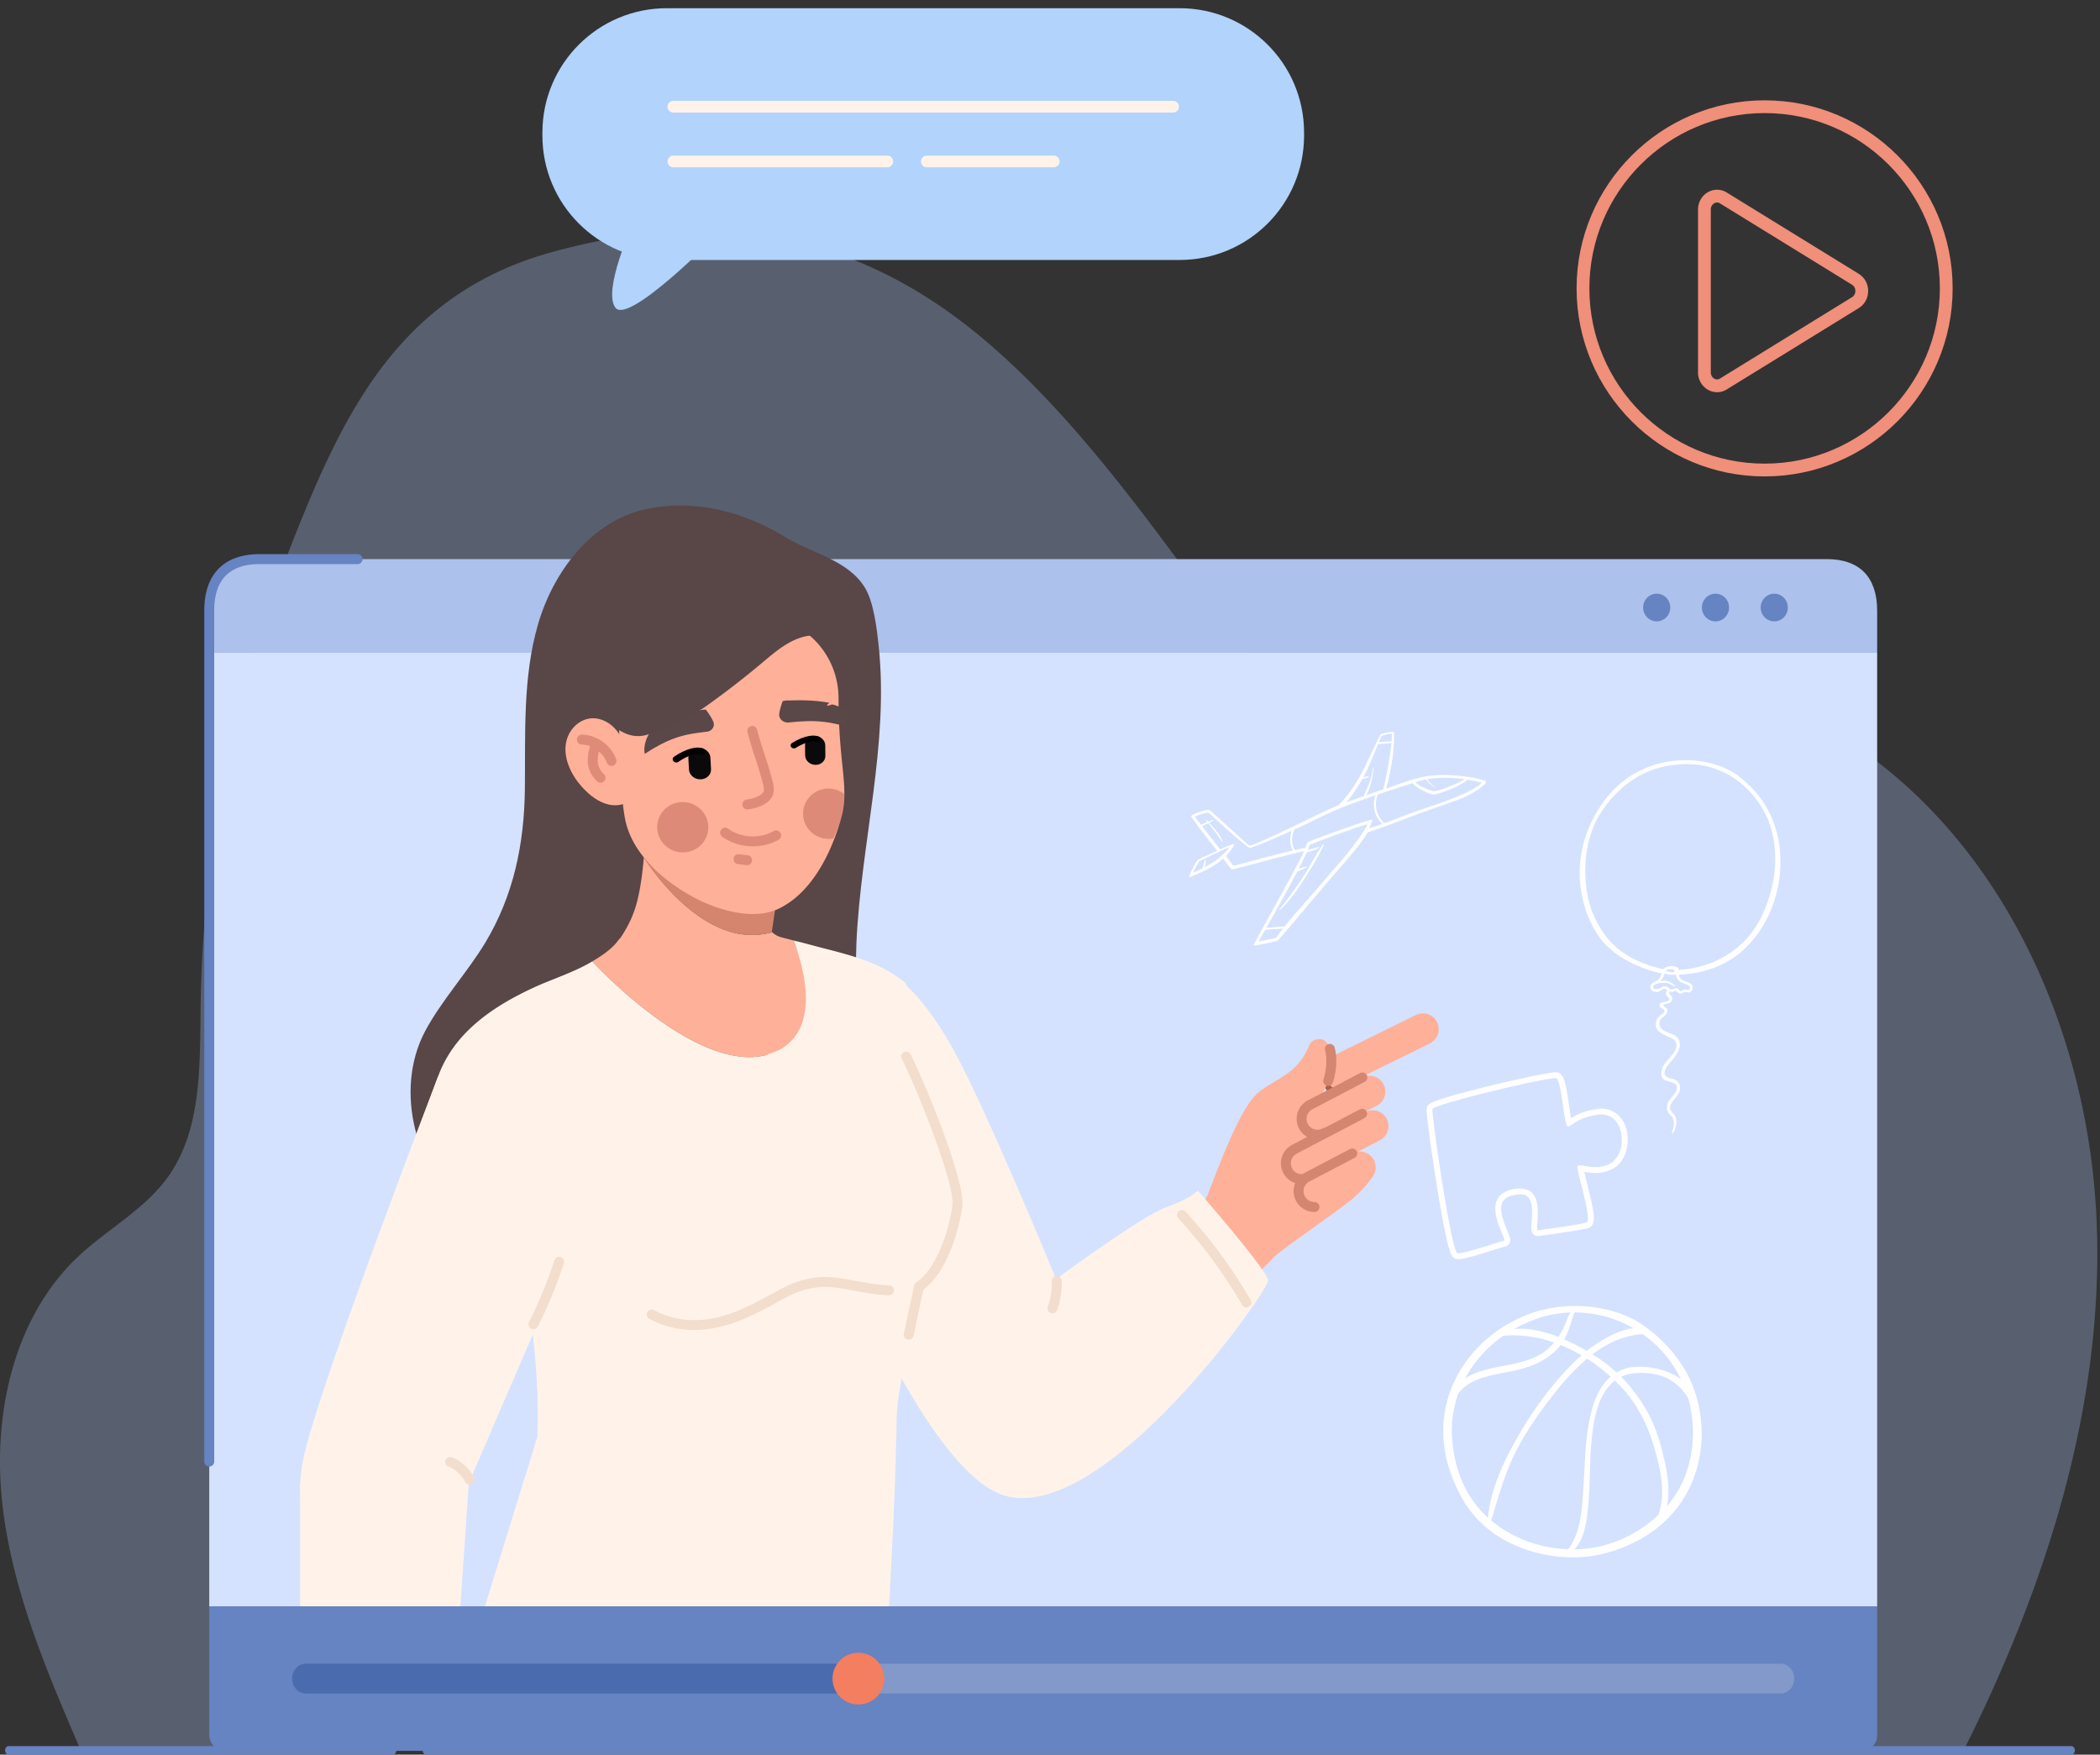 <svg width="237" height="198" fill="none" xmlns="http://www.w3.org/2000/svg"><rect width="100%" height="100%" fill="#333333" stroke="none"/><path d="m86.72 197.628-77.613-.142c-3.93-9.109-7.895-18.407-8.893-28.298-.998-9.891 1.428-20.649 8.62-27.408 3.288-3.091 7.457-5.271 10.1-8.944 3.804-5.289 3.616-12.384 3.7-18.929a149.419 149.419 0 0 1 10.582-53.291c5.597-14.054 11.922-27.38 28.92-32.122 16.746-4.671 31.23-2.717 44.191 6.204 15.167 10.44 27.216 30.031 38.102 44.15 4.395 5.7 10.179 12.177 17.211 10.943 5.018-.881 8.45-5.448 12.624-8.408 10.12-7.174 24.465-4.348 34.775 2.544 17.257 11.536 26.662 32.78 27.572 53.717.91 20.937-5.766 41.574-15.184 60.229l-134.706-.245Z" fill="#94A8CE" fill-opacity=".39"/><path d="M23.618 68.908c0-3.778 1.978-5.817 5.68-5.817H206.17c3.703 0 5.681 2.039 5.681 5.817v4.756H23.618v-4.756Z" fill="#ACC1EB"/><path d="M200.237 70.116c.846 0 1.531-.7 1.531-1.562 0-.863-.685-1.562-1.531-1.562-.845 0-1.53.7-1.53 1.562 0 .862.685 1.562 1.53 1.562ZM193.604 70.116c.845 0 1.531-.7 1.531-1.562 0-.863-.686-1.562-1.531-1.562-.845 0-1.531.7-1.531 1.562 0 .862.686 1.562 1.531 1.562ZM186.971 70.116c.845 0 1.53-.7 1.53-1.562 0-.863-.685-1.562-1.53-1.562-.846 0-1.531.7-1.531 1.562 0 .862.685 1.562 1.531 1.562Z" fill="#6683C2"/><path d="M211.85 173.907V73.662H23.618v107.602H211.85v-7.357Z" fill="#D4E2FF"/><path d="M23.616 165.485a.56.56 0 0 1-.561-.56V68.907c0-4.111 2.215-6.376 6.24-6.376h11.06a.56.56 0 1 1 0 1.121h-11.06c-3.397 0-5.12 1.768-5.12 5.256v96.017a.56.56 0 0 1-.56.561v-.001Z" fill="#6683C2"/><path d="M152.737 123.015a1.84 1.84 0 1 0-3.03-2.089 1.84 1.84 0 0 0 3.03 2.089Z" fill="#B45C41"/><path d="m155.153 132.26-4.469-4.149-4.16-4.13-11.74 14.504-2.182 7.087 5.536 2.219s4.607-4.931 5.658-5.958c1.051-1.027 7.251-5.179 8.959-6.663 1.993-1.732 2.397-2.911 2.397-2.911l.001.001Z" fill="#FFB098"/><path d="M148.12 124.532c1.762-1.327 2.107-3.459 2.141-4.733.023-.86-.155-2.131-.949-2.463-.468-.196-1.271-.053-1.558.639-1.339 3.218-3.582 3.621-5.638 5.225-2.056 1.604-4.251 7.588-5.715 11.361-1.265 3.26-6.467 7.635-6.467 7.635l2.671 3.378 15.515-21.042ZM148.349 136.203a1.788 1.788 0 0 1-.835-3.371l5.103-2.672a1.788 1.788 0 1 1 1.658 3.168l-5.103 2.671a1.78 1.78 0 0 1-.823.204Z" fill="#FFB098"/><path d="M148.689 128.042a1.79 1.79 0 0 1-1.591-.958 1.79 1.79 0 0 1 .755-2.413l5.901-3.089a1.788 1.788 0 0 1 1.658 3.168l-5.901 3.088a1.767 1.767 0 0 1-.822.204ZM151.661 122.324c-.8.708-1.334.557-1.654-.055-.458-.874-.056-2.86.819-3.318l8.906-4.384a1.788 1.788 0 1 1 1.658 3.168l-8.905 4.385a1.796 1.796 0 0 1-.824.204ZM146.915 133.052a1.788 1.788 0 0 1-.835-3.372l7.95-4.162a1.789 1.789 0 1 1 1.659 3.168l-7.951 4.162a1.777 1.777 0 0 1-.823.204Z" fill="#FFB098"/><path d="M148.344 136.759a2.346 2.346 0 0 1-2.082-1.257 2.354 2.354 0 0 1 .991-3.171l5.103-2.67a.56.56 0 0 1 .756.238.558.558 0 0 1-.237.755l-5.103 2.67a1.231 1.231 0 0 0-.518 1.658c.214.405.631.657 1.089.657h.005a.56.56 0 0 1 .003 1.12h-.008.001ZM148.683 128.602a2.347 2.347 0 0 1-1.088-4.427l5.902-3.09a.56.56 0 0 1 .518.993l-5.901 3.09a1.231 1.231 0 0 0-.519 1.657 1.23 1.23 0 0 0 1.657.516.56.56 0 1 1 .522.992 2.337 2.337 0 0 1-1.084.268h-.008l.001.001Z" fill="#D58670"/><path d="M146.909 133.615a2.342 2.342 0 0 1-2.082-1.259 2.353 2.353 0 0 1 .991-3.17l7.653-4.006a.558.558 0 0 1 .756.238.558.558 0 0 1-.238.755l-7.651 4.006a1.229 1.229 0 0 0 .571 2.315h.005c.309 0 .561.251.561.559.001.312-.29.525-.566.562ZM149.894 122.535a.562.562 0 0 1-.534-.729c.598-1.876.195-3.269.191-3.283a.56.56 0 0 1 1.071-.329c.021.07.518 1.721-.194 3.951a.563.563 0 0 1-.535.391l.001-.001Z" fill="#D58670"/><path d="m95.183 112.394 5.245-2.594s3.115 1.48 6.908 8.171c3.794 6.692 11.851 26.365 11.851 26.365s9.591-7.088 12.361-8.077c2.769-.989 3.654-1.887 3.654-1.887s7.81 8.927 7.91 10.104c.101 1.176-18.171 27.049-29.423 24.373-11.251-2.676-25.575-44.635-25.575-44.635l7.069-11.82Z" fill="#FFF3E9"/><path d="M96.655 106.374c.502-11.22 3.702-22.364 2.505-33.53-.203-1.892-.55-4.89-1.54-6.515-1.91-3.138-5.878-3.827-9.015-5.74-4.767-2.91-10.335-4.323-15.789-3.12-6.074 1.34-10.38 7.036-12.106 13.012-1.727 5.976-1.405 12.318-1.474 18.539-.069 6.22-1.274 12.055-4.488 17.382-1.964 3.257-4.964 6.564-6.752 9.921-3.581 6.719-1.073 15.825 4.723 20.763l46.038-20.005c-2.07-3.07-2.267-7.009-2.102-10.707Z" fill="#594646"/><path d="m89.568 106.127-1.413-.367a2.403 2.403 0 0 1-.997-.555c-.362.084-.73.161-1.118.218-7.392 1.091-13.374-8.67-13.375-8.67-.15 1.64-.342 3.284-.74 4.884-.393 1.585-1.044 2.935-1.96 4.277.073-.148-.31.357-.422.49a6.605 6.605 0 0 1-.827.802c-.602.501-1.267.92-1.94 1.319l.116.023s11.753 12.787 19.758 10.454c.117-.034 1.903.064 2.08-.016 5.211-2.356 1.971-9.865.838-12.859Z" fill="#FFB098"/><path d="m88.45 96.03-2.96-.19L73 95.03c-.111.608-.223 1.179-.334 1.724h.002s5.981 9.761 13.373 8.67a14.25 14.25 0 0 0 1.118-.218c-.017-.016-.038-.025-.055-.042l1.346-9.134Z" fill="#D5856E"/><path d="M101.85 116.181c1.352-.842.605-5.031.317-5.267-1.82-1.501-3.77-2.337-5.847-2.985a61.462 61.462 0 0 0-3.02-.834c-.34-.087-.678-.175-1.023-.265-1.057-.283-1.966-.53-2.405-.623l-.303-.079c1.098 2.898 3.07 9.727-1.532 12.298-.313.175-1.518.619-1.765.676-7.99 1.837-19.378-10.553-19.378-10.553l-.116-.023c-2.029 1.202-4.477 1.961-6.5 2.893-5.023 2.317-9.087 5.295-10.832 10.034-2.237 6.096-12.143 32.463-12.618 36.918 0 0 22.275-8.644 23.003-10.017 0 0 1.117 7.052.81 13.811l-5.913 19.1h45.604s.713-12.518.782-18.076c.046-1.031.074-1.87.07-2.357-.042-5.268 2.527-12.372 2.716-15.605 0 0 3.802-4.019 4.137-9.111.209-3.168-2.657-13.833-6.188-19.935h.001Z" fill="#FFF3E9"/><path d="M103.707 145.768a.557.557 0 0 1-.46-.241.558.558 0 0 1 .141-.78c2.184-1.516 3.631-5.467 4.095-8.709.345-2.427-4.164-13.58-5.719-16.555a.558.558 0 0 1 .238-.756.563.563 0 0 1 .755.238c1.348 2.578 6.259 14.251 5.836 17.23-.462 3.23-1.934 7.647-4.566 9.472a.55.55 0 0 1-.319.1l-.001.001ZM78.32 150.077c-1.611 0-3.32-.337-5.036-1.245a.563.563 0 0 1-.234-.759.565.565 0 0 1 .76-.234c4.948 2.615 9.805.024 12.14-1.221l1.257-.673c1.647-.893 2.838-1.538 5.003-1.805 1.334-.165 2.887.121 4.54.425 1.221.223 2.482.454 3.591.474a.56.56 0 0 1-.009 1.121h-.009c-1.202-.02-2.511-.262-3.776-.493-1.565-.287-3.053-.557-4.198-.414-1.957.241-3.012.812-4.608 1.677l-1.265.677c-1.585.845-4.633 2.469-8.156 2.469v.001Z" fill="#F3DDCD"/><path d="M94.725 82.24a63.337 63.337 0 0 1-.09-3.427c.008-3.803-2.28-7.227-5.813-8.636l-12.26.009-6.708 8.834s-.052 9.564.685 13.37c1.157 5.978 8.521 9.248 8.521 9.248s5.11 2.631 8.757.929c3.646-1.702 5.962-6.057 7.146-10.365.759-2.766.013-5.147-.236-9.963h-.002Z" fill="#FFB098"/><path d="M79.67 80.081s-.353-.027-.715.08c-.125.038-2.313.37-4.107 1.201.376.166.606.353-.216.233l-.056.027a3.502 3.502 0 0 0-1.491 1.482c-.285.606-.405 1.233-.35 1.763.013.129.032.203.057.186 3.038-1.982 4.631-2.206 7.01-2.491.57-.069.914-.632.694-1.135-.198-.455-.49-.878-.825-1.347v.001ZM93.97 79.502l-.064-.015c-.79.292-.62.063-.294-.177-2.08-.41-4.395-.259-4.534-.268-.4-.026-.748.076-.748.076-.184.522-.339.991-.39 1.47-.056.531.476.997 1.072.94 2.178-.208 3.736-.332 6.576.476.063-.393.134-.795.21-1.2a18.21 18.21 0 0 0-.49 0c.16-.048.347-.11.522-.162a8.46 8.46 0 0 1 .025-.13 4.254 4.254 0 0 0-1.884-1.011Z" fill="#5A4747"/><path d="M79.91 93.753c.22-1.552-.88-2.992-2.458-3.216-1.578-.223-3.035.854-3.255 2.406-.22 1.552.88 2.992 2.458 3.215 1.577.224 3.034-.853 3.254-2.405ZM93.423 94.661c-1.592-.057-2.841-1.374-2.79-2.941.052-1.567 1.383-2.791 2.975-2.734a2.9 2.9 0 0 1 1.674.611c-.002.889-.08 1.731-.321 2.607-.227.825-.552 1.628-.92 2.412-.2.035-.406.053-.617.045h-.001Z" fill="#8D2E2A" opacity=".29"/><path d="M84.349 91.337a.561.561 0 0 1-.072-1.117c.97-.124 1.75-.504 1.9-.923.082-.234.011-.55-.088-.938a45.41 45.41 0 0 0-.854-2.836 43.372 43.372 0 0 1-.874-2.905.56.56 0 0 1 .401-.682.554.554 0 0 1 .683.401c.29 1.113.577 1.99.854 2.835.284.863.577 1.756.874 2.905.112.43.263 1.019.06 1.593-.45 1.267-2.268 1.591-2.814 1.663-.024.001-.047.004-.071.004Z" fill="#DE8B79"/><path d="M79.062 87.943c.686-.014 1.216-.53 1.182-1.154l-.07-1.296c-.035-.623-.62-1.116-1.307-1.102-.686.015-1.216.531-1.182 1.154l.07 1.296c.035.624.62 1.117 1.307 1.102Z" fill="#0A0A0A"/><path d="M76.177 86.013a.426.426 0 0 0 .387-.045c1.104-.765 2.092-.997 2.495-.852.202.087.436.006.52-.171.086-.178-.009-.39-.21-.472-.019-.008-.036-.014-.055-.02-.914-.33-2.315.298-3.25.948a.328.328 0 0 0-.058.498.426.426 0 0 0 .172.115h-.001Z" fill="#000"/><path d="M92.016 86.308c.63.016 1.138-.436 1.133-1.009l-.011-1.192c-.006-.573-.522-1.05-1.152-1.065-.63-.016-1.138.436-1.132 1.009l.01 1.192c.006.573.522 1.05 1.152 1.065Z" fill="#0A0A0A"/><path d="M89.453 84.418c.114.048.25.042.356-.025 1.045-.656 1.961-.826 2.325-.676.182.088.4.024.485-.135.085-.16.007-.358-.174-.443a.487.487 0 0 0-.05-.021c-.824-.341-2.135.177-3.021.734a.301.301 0 0 0-.074.454c.041.05.095.088.153.112Z" fill="#000"/><path d="M34.388 163.932c2.053-8.687 15.059-42.481 15.059-42.481l12.67 23.291-.83 3.166-11.035 25.583s-3.798 2.831-6.401 2.627c-8.57-.674-11.223-4.737-9.463-12.187v.001Z" fill="#FFF3E9"/><path d="M102.553 151.168a.556.556 0 0 1-.547-.677l1.153-5.398a.549.549 0 0 1 .664-.43.557.557 0 0 1 .43.664l-1.153 5.398a.559.559 0 0 1-.547.444v-.001Z" fill="#F3DDCD"/><path d="M70.12 83.317c-.61-1.423-2.057-2.377-3.428-2.258-1.372.118-2.562 1.301-2.819 2.799-.308 1.798.645 3.676 1.866 5.007.837.912 1.851 1.68 2.978 1.927 1.127.247 2.372-.109 3.03-1.1l-1.627-6.375Z" fill="#FFB098"/><path d="M69.012 86.427a.562.562 0 0 1-.527-.368c-.416-1.144-1.605-2.006-2.823-2.047a.56.56 0 0 1 .02-1.12h.02c1.683.057 3.26 1.204 3.838 2.784a.561.561 0 0 1-.527.752h-.001Z" fill="#DE8B79"/><path d="M67.774 88.324a.553.553 0 0 1-.394-.162c-1.5-1.485-1.055-3.034-.697-4.279a.551.551 0 0 1 .693-.383.56.56 0 0 1 .384.693c-.385 1.339-.55 2.223.409 3.173a.558.558 0 0 1-.394.958Z" fill="#DE8B79"/><path d="m47.995 164.367-14.122 3.077v13.819h18.08l.964-13.951-4.922-2.945Z" fill="#FFF3E9"/><path d="M90.539 67.511c-3.861-1.876-8.46-2.141-12.508-.72-4.047 1.42-7.492 4.508-9.366 8.397l-.885 5.517c1.606 1.38 3.184 3.026 5.645 2.074 1.968-.762 4.556-1.877 6.28-3.105a99.906 99.906 0 0 0 6.254-4.839c1.378-1.156 2.779-2.38 4.491-2.912 1.713-.531 3.847-.163 4.823 1.354-.314-2.562-2.432-4.646-4.736-5.767l.002.001Z" fill="#594646"/><path d="M84.976 95.499c-1.241 0-2.482-.368-3.48-1.093a.561.561 0 0 1 .657-.909c1.476 1.073 3.61 1.182 5.186.27a.562.562 0 0 1 .562.972c-.882.51-1.904.76-2.925.76ZM84.319 97.627c-.02 0-.042 0-.064-.004l-.962-.11a.56.56 0 0 1-.493-.62c.035-.304.285-.553.62-.492l.962.11a.56.56 0 0 1-.064 1.116h.001Z" fill="#DE8B79"/><path d="M52.98 167.51a.56.56 0 0 1-.5-.308 3.59 3.59 0 0 0-1.897-1.718.561.561 0 0 1 .4-1.047 4.714 4.714 0 0 1 2.497 2.261.557.557 0 0 1-.5.812ZM60.2 149.99a.56.56 0 0 1-.5-.814 48.514 48.514 0 0 0 2.856-6.945.56.56 0 1 1 1.065.344 49.613 49.613 0 0 1-2.92 7.109.56.56 0 0 1-.501.307v-.001ZM118.775 148.203a.56.56 0 0 1-.527-.749 7.647 7.647 0 0 0 .444-2.887.56.56 0 0 1 .537-.584h.023c.3 0 .548.235.561.537a8.796 8.796 0 0 1-.509 3.313.559.559 0 0 1-.527.371l-.002-.001ZM140.662 147.525a.557.557 0 0 1-.484-.278 56.289 56.289 0 0 0-7.207-9.77.56.56 0 0 1 .825-.759 57.334 57.334 0 0 1 7.349 9.964.56.56 0 0 1-.484.843h.001Z" fill="#F3DDCD"/><path d="M23.617 181.264v14.486c0 .753.45 1.401 1.09 1.675.213.093.448.144.693.144h184.667c.029 0 .054-.016.082-.017h.015c.93.001 1.686-.768 1.686-1.718v-14.57H23.617Z" fill="#6683C2"/><path d="M34.502 187.736c-.845 0-1.53.752-1.53 1.681s.685 1.681 1.53 1.681h62.3v-3.362h-62.3Z" fill="#4B6BAF"/><path d="M200.965 187.736H96.801v3.361h104.164c.845 0 1.53-.751 1.53-1.68 0-.93-.685-1.681-1.53-1.681Z" fill="#8299C9"/><path d="M96.801 192.337a2.92 2.92 0 1 0 0-5.838 2.92 2.92 0 0 0 0 5.838Z" fill="#F37E60"/><g clip-path="url(#a)"><path d="M135.136 97.056c.068-.091 1.973-.911 2.24-1.046-.323-.382-2.269-2.836-2.94-3.868-.133-.2 1.461-.758 1.984-.772.167-.003 4.311 3.915 4.581 4.043.269.128 4.663-2.027 6.586-2.946 1.155-.551 2.318-1.13 3.513-1.623a16.374 16.374 0 0 0 2.334-3.187c.946-1.709 2.245-4.683 2.403-4.812.162-.13 1.474-.318 1.479-.266.111 1.878-.364 4.627-.878 6.409.451-.168.843-.294 1.588-.566.741-.272 2.135-.694 2.946-.82a11.519 11.519 0 0 1 2.67-.133c1.167.066 2.634.21 3.898.602a.207.207 0 0 1 .092.344c-.735.732-1.911 1.414-3.403 1.95-1.493.531-4.641 1.632-5.749 2.074-1.107.446-3.549 1.295-4.164 1.509-.349.694-1.001 1.494-1.48 2.079-.899 1.099-1.75 2.048-2.733 3.193-1.942 2.262-5.731 6.787-5.884 6.898-.152.11-2.771.683-2.743.541.044-.201 4.947-8.928 5.692-10.6-1.783.34-7.801 2.036-8.135 2.043-.088.002-.736-.872-.984-1.227-1 1.028-3.847 2.177-3.848 2.098.003-.33.864-1.821.932-1.912l.003-.005Z" fill="#fff"/><path d="M155.616 83.74c.155-.374.264-.626.291-.653.089-.094 1.153-.383 1.163-.276a7.31 7.31 0 0 1-.017.825c-.478.04-.957.072-1.437.104ZM154.174 87.104c.346-.684.955-2.18 1.349-3.14.501-.037 1.007-.069 1.506-.113-.148 1.633-.647 4.15-.924 5.222-1.01.35-3.933 1.371-4.162 1.451.874-.97 1.65-2.294 2.23-3.424l.001.004ZM159.745 88.267c.204.329 1.698 1 2.084 1.015.387.02 2.687-.808 3.453-1.365-1.117-.132-3.366-.385-5.533.35h-.004ZM142.914 104.693c1.516-2.67 4.502-7.98 4.876-9.329.68-.37 6.221-2.346 6.478-2.339.262.01-1.56 2.524-2.546 3.682-.92 1.08-1.812 2.094-2.651 3.086-1.39 1.638-2.774 3.112-4.087 4.74-.689.065-1.382.113-2.075.156l.005.004ZM144.806 104.771c-.27.342-.543.693-.806 1.056a50.84 50.84 0 0 1-1.962.421c.015-.042.308-.55.749-1.326.675-.045 1.346-.093 2.019-.151Z" fill="#D4E2FF"/><path d="M156.225 92.899a3.284 3.284 0 0 1-.74-1.068c-.254-.614-.282-1.5.016-2.181 1.431-.486 2.87-.951 3.919-1.277.234.38 1.883 1.354 2.476 1.266.895-.127 3.03-1.018 3.725-1.65.53.077 1.145.215 1.598.337-.624.808-3.494 1.908-5.534 2.589-.254.084-.908.323-1.688.575-.783.257-3.39 1.275-3.776 1.41l.004-.001ZM139.133 95.247c-.048.026-1.004.384-1.421.594-.067-.08-2.803-3.54-2.826-3.668-.022-.128 1.439-.54 1.528-.463.088.076 4.265 3.954 4.645 3.957.282.002 2.72-1.021 4.721-1.924-.243.746-.244 1.563.133 2.225-2.401.56-6.623 1.741-6.707 1.717-.106-.03-.543-.704-.834-1.078.346-.386.608-.753.888-1.215.051-.084-.034-.192-.127-.145Z" fill="#D4E2FF"/><path d="M146.054 93.62a76.929 76.929 0 0 0 1.47-.686c1.015-.49 1.841-.931 3.766-1.741.965-.403 2.439-.94 3.953-1.454a3.056 3.056 0 0 0-.067 1.891c.153.514.449.966.821 1.353-.532.182-1.065.355-1.509.49.266-.468.453-1.002.359-.99-.664.087-7.242 2.457-7.291 2.576-.09.217-.17.412-.255.633-.245.03-.654.111-1.164.223-.418-.668-.38-1.531-.083-2.295ZM137.094 97.18c.748-.532 1.415-1.199 1.648-1.6-.232.111-3.382 1.568-3.413 1.617-.035.05-.682 1.206-.692 1.278-.006.04 1.709-.763 2.457-1.295Z" fill="#D4E2FF"/><path d="M153.917 89.868c.179-.563.486-1.096.68-1.666.177-.519.287-1.07.363-1.614.005-.023.044-.025.049 0 .003.619-.143 1.215-.298 1.81-.13.488-.328 1.164-.68 1.542-.051.058-.135-.016-.115-.076l.001.004ZM153.487 87.836c.074-.11.205-.115.325-.136.213-.038.427-.076.636-.143.041-.017.065.045.035.072a.929.929 0 0 1-.456.217c-.157.037-.366.126-.521.07-.033-.011-.036-.055-.014-.08h-.005ZM147.384 96.007c.454-.252 1.018-.228 1.487-.465.029-.014.061.02.038.042-.382.383-.949.44-1.444.606-.125.044-.194-.124-.078-.188l-.003.005ZM146.306 98.191c.175-.132.407-.19.609-.27.194-.074.387-.13.593-.136.03-.005.047.04.019.054a4.361 4.361 0 0 1-.543.25c-.201.084-.4.207-.616.227-.066.003-.12-.075-.058-.126l-.004.001ZM144.389 102.614a41.32 41.32 0 0 0 2.677-3.662c.784-1.205 1.414-2.528 2.267-3.69.029-.035.096-.007.077.04-.569 1.317-1.379 2.571-2.14 3.781-.804 1.289-1.708 2.533-2.799 3.595-.049.049-.126-.013-.082-.064ZM135.795 97.717c.055-.239.114-.477.226-.695.012-.028.054-.018.056.017.027.206-.03.405-.083.607-.021.1-.047.206-.068.311-.021.109-.008.181-.096.254a.054.054 0 0 1-.072-.01c-.094-.127.001-.342.034-.48l.003-.004ZM135.337 93.204c.187-.143.419-.228.626-.326.094-.043.188-.086.282-.124a10.651 10.651 0 0 1-.18-.245c-.022-.027.02-.065.046-.04.076.08.153.163.229.246.202-.08.41-.152.619-.189.026-.004.042.037.018.05l-.518.263c.596.628 1.215 1.34 1.537 2.113.015.037-.033.085-.062.046-.334-.464-.639-.946-.996-1.392-.192-.238-.388-.476-.581-.718-.061.028-.121.06-.182.089-.226.119-.471.28-.722.36-.038-.046-.073-.092-.116-.133ZM160.968 87.779c.242.449.651.763 1.049 1.07.02.015-.001.045-.026.031-.438-.286-.88-.564-1.127-1.039-.034-.068.065-.13.104-.062Z" fill="#fff"/></g><g clip-path="url(#b)" fill-rule="evenodd" clip-rule="evenodd"><path d="M196.2 87.564c-3.612-2.698-11.439-2.909-15.586 3.421-4.07 6.204-1.983 12.252-.035 14.866 1.767 2.367 5.01 3.611 6.937 3.976-.063.323-.313.801-.703.941-.292.106-.57.281-.57.661 0 .309.341.499.661.506.605.014.828-.661 1.224-.19-.09.14-.174.365-.055.59.097.183.334.211.299.436-.063.435-1.009.119-1.065.597-.055.478.564.428.529.752-.035.323-.723.428-.911 1.081-.473 1.637 1.934 1.651 2.191 2.368.202.541-.034.941-.257 1.272-.23.33-.793.892-1.12 1.405-.202.323-.32.843-.195 1.222.111.351.438.464.765.555.557.162 1.134.295.905.984-.174.512-.696.864-.933 1.362-.201.422-.201.928.063 1.293.118.162.348.281.445.506.188.414.167.998-.132 1.693-.042.105.181.091.39-.499.139-.4.278-1.075-.063-1.531-.139-.183-.313-.33-.431-.534-.195-.33 0-.773.271-1.089.348-.408.689-.808.772-1.321a.974.974 0 0 0-.521-1.04c-.32-.161-1.072-.182-1.19-.59-.181-.632.71-1.461 1.044-1.89.507-.646.765-1.18.598-1.875-.278-1.174-2.54-.759-2.206-2.241.112-.492.717-.52.849-1.103.118-.506-.473-.443-.417-.738.041-.225.953.007.96-.752 0-.407-.494-.379-.265-.78.279.169.46-.098.661-.063.244.035.202.267.529.288.292.021.439-.246.647-.175.404.14.64.056.738-.45.049-.267-.132-.478-.459-.604-.327-.12-1.107-.295-1.051-.892 3.632-.183 7.021-1.567 9.393-5.417 2.86-4.637 3.34-12.463-2.734-17.008l.028.007Z" fill="#fff"/><path d="M179.765 103.076c-1.211-2.902-1.35-7.96.932-11.424 2.289-3.463 5.553-5.48 9.832-5.43 3.346.035 6.408 1.75 8.349 4.96 1.941 3.217 1.983 7.868.007 12.069-1.906 4.054-5.684 5.979-9.414 6.197-.076-.591-1.419-.548-1.746-.078-4.481-.99-6.659-3.182-7.953-6.294h-.007Z" fill="#D4E2FF"/><path d="M188.991 109.658c-.118.106-.856-.021-.96-.105.076-.295.995-.281.96.105ZM187.801 111.288c-.271.042-.355.218-.696.302-.236.057-.494 0-.521-.175-.056-.373.737-.555 1.391-.513.571.035.8.485 1.141.351-.542-.407-.974-.752-1.704-.527.347-.449.48-.885.48-.885s.501.274 1.203.119c.077.331.286.745.814.963.529.211.947.316.794.667-.119.274-.348.035-.578.057-.16.014-.32.182-.403.182-.258 0-.209-.253-.467-.323-.229-.063-.438.176-.64.148-.292-.043-.341-.436-.814-.359v-.007Z" fill="#D4E2FF"/></g><g clip-path="url(#c)"><path d="M190.459 155.12c-1.03-1.982-2.818-4.071-5.118-5.653-2.818-1.939-7.79-2.846-12.245-1.376-7.778 2.57-13.439 11.282-8.157 20.863 3.5 6.354 11.386 7.493 15.783 6.423 3.874-.938 7.368-2.995 9.472-6.592 2.395-4.09 2.464-9.418.265-13.665Z" fill="#fff"/><path d="M189.714 155.646c-1.662-1.251-4.291-1.683-6.028-1.282a4.506 4.506 0 0 0-1.245.512 18.022 18.022 0 0 0-2.711-2.051c1.669-1.263 3.551-2.157 5.668-2.27a13.2 13.2 0 0 1 4.316 5.097v-.006ZM177.671 148.097a13.302 13.302 0 0 1 6.678 1.783c-1.333.143-2.691.85-3.759 1.494-.524.319-1.03.67-1.51 1.057a26.37 26.37 0 0 0-2.54-1.282c.531-.95.777-2.014 1.131-3.046v-.006ZM173.633 148.741a13.38 13.38 0 0 1 3.589-.644c-.322.576-.505 1.22-.802 1.82a9.188 9.188 0 0 1-.55.938c-1.441-.563-3.38-1.082-5.017-.875a15.83 15.83 0 0 1 2.786-1.239h-.006ZM169.646 150.736c1.946-.181 3.892.113 5.744.757-.24.282-.493.544-.784.794-1.27 1.082-3.033 1.47-4.625 1.783-1.497.287-3.361.6-4.638 1.488a13.83 13.83 0 0 1 4.297-4.815l.006-.007Z" fill="#D4E2FF"/><path d="M163.865 162.05a12.158 12.158 0 0 1 .72-4.797c1.725-2.289 5.162-2.095 7.753-2.964 1.396-.469 2.666-1.201 3.633-2.314.057-.063.101-.132.152-.194a17.36 17.36 0 0 1 2.363 1.151c-1.207 1.05-2.287 2.263-3.286 3.47-1.655 2.008-3.102 4.247-4.359 6.523-1.372 2.477-2.673 5.46-2.907 8.343-2.205-2.02-3.848-5.003-4.069-9.212v-.006Z" fill="#D4E2FF"/><path d="M168.288 171.569c.84-2.696 1.51-5.285 2.818-7.837 1.125-2.189 2.565-4.259 4.075-6.198 1.138-1.463 2.446-2.976 3.937-4.221a20.163 20.163 0 0 1 2.653 2.039c-1.067.913-1.718 2.276-2.097 3.671-.777 2.839-.777 5.841-.973 8.756-.152 2.27-.24 5.134-1.725 7.029-.215 0-.424-.012-.638-.031-2.566-.182-5.605-1.145-8.05-3.208Z" fill="#D4E2FF"/><path d="M187.142 170.975c-2.641 2.414-5.92 3.833-9.465 3.852 1.201-1.238 1.415-3.321 1.573-4.978.253-2.664.114-5.028.398-7.599.253-2.258.695-4.966 2.604-6.467.29.282.575.57.846.864 1.687 1.844 2.831 4.115 3.532 6.485.752 2.533 1.428 5.297.518 7.843h-.006Z" fill="#D4E2FF"/><path d="M188.109 169.986c.531-2.257-.164-4.897-.72-7.01-.714-2.683-2.123-5.123-4-7.168-.145-.156-.297-.3-.449-.45.942-.45 2.048-.5 3.071-.4 2.123.206 3.488 1.176 4.512 2.808 1.181 4.159.455 8.956-2.414 12.22ZM178.814 159.367c-.119.075 0 .262.12.181.12-.075 0-.262-.12-.181ZM178.77 160.08c-.12.075 0 .262.12.187.119-.075 0-.262-.12-.187ZM173.861 156.634c-.12.075 0 .262.119.187.12-.075 0-.262-.119-.187Z" fill="#D4E2FF"/></g><path d="M174.804 121.752c.495-.08.805-.11.856-.073.51.357.753 3.861 1.063 5.027.081.313.162.422.295.4.347-.058 1.048-.954 3.07-1.282l.295-.044c3.077-.386 3.446 4.415 1.262 5.552a3.23 3.23 0 0 1-.967.32c-1.092.175-2.073-.204-2.472-.138-.148.022-.214.109-.184.299.236 1.398 1.66 5.93 1.018 6.141-.214.073-.827.182-1.579.306-1.498.24-3.52.517-3.881.576-.539.087 1.298-5.304-2.664-4.663-.044 0-.081.015-.126.022-4.132.779-.612 5.741-1.055 5.814-.383.065-3.593 1.172-4.848 1.376-.184.03-.317.044-.405.03-.694-.11-2.959-15.788-2.812-16.254.163-.524 10.109-2.921 13.134-3.417v.008Zm-.11-.649c-1.498.241-4.737.962-7.696 1.705-5.741 1.45-5.837 1.763-5.962 2.164-.052.167-.096.306.236 2.819.199 1.516.479 3.439.767 5.267.805 5.1 1.41 8 1.801 8.626a.782.782 0 0 0 .546.386c.162.022.346.015.619-.029.856-.138 2.494-.648 3.682-1.027.495-.153 1.056-.335 1.174-.357a.694.694 0 0 0 .494-.35c.199-.357.059-.685-.214-1.348-.361-.859-1.033-2.462-.539-3.358.214-.386.642-.634 1.321-.765.037 0 .074-.015.111-.022.634-.102 1.092-.029 1.372.226.613.554.509 1.989.443 2.849-.052.728-.081 1.121.236 1.413a.737.737 0 0 0 .613.175c.118-.022.413-.066.811-.117a211.87 211.87 0 0 0 3.07-.459c1.195-.197 1.527-.277 1.682-.328.834-.276.627-1.464.487-2.244-.147-.845-.413-1.894-.642-2.819a52.435 52.435 0 0 1-.31-1.282c.517.087 1.218.204 2 .073a3.811 3.811 0 0 0 1.166-.386c1.608-.831 2.051-3.067 1.542-4.656-.48-1.5-1.704-2.316-3.195-2.127l-.317.044c-1.351.218-2.184.685-2.694 1.012-.073-.393-.147-.918-.228-1.464-.325-2.266-.502-3.22-1.011-3.584-.258-.182-.554-.175-1.35-.044l-.015.007Z" fill="#fff"/><path d="M44.316 198.001H.989c-.23 0-.415-.218-.415-.486s.186-.485.415-.485h43.327c.229 0 .414.217.414.485s-.185.486-.414.486ZM233.751 198.001H48.119c-.228 0-.414-.218-.414-.486s.186-.485.414-.485h185.632c.229 0 .415.217.415.485s-.186.486-.415.486Z" fill="#6683C2"/><path d="M193.782 44.257c-.348 0-.694-.09-1.013-.268a2.251 2.251 0 0 1-1.135-1.976v-18.36c0-.83.434-1.588 1.135-1.978a2.064 2.064 0 0 1 2.104.045l14.903 9.18a2.246 2.246 0 0 1 1.057 1.933c0 .802-.395 1.523-1.057 1.932l-14.903 9.18a2.09 2.09 0 0 1-1.09.313l-.001-.002Zm.001-21.407a.663.663 0 0 0-.312.084c-.247.139-.395.406-.395.717v18.36c0 .311.148.579.395.718a.602.602 0 0 0 .644-.016l14.903-9.181a.804.804 0 0 0 .371-.7.806.806 0 0 0-.371-.7l-14.903-9.18a.62.62 0 0 0-.332-.102Z" fill="#F08F7A"/><path d="M199.15 53.76c-11.703 0-21.221-9.518-21.221-21.22 0-11.702 9.519-21.22 21.221-21.22 11.701 0 21.22 9.518 21.22 21.22 0 11.702-9.519 21.22-21.22 21.22Zm0-40.999c-10.906 0-19.778 8.872-19.778 19.778 0 10.906 8.872 19.778 19.778 19.778 10.905 0 19.777-8.872 19.777-19.778 0-10.906-8.872-19.778-19.777-19.778Z" fill="#F08F7A"/><path d="M133.138.927H75.25c-7.752 0-14.036 6.284-14.036 14.036v.336c0 7.752 6.284 14.036 14.036 14.036h57.888c7.752 0 14.036-6.284 14.036-14.036v-.336c0-7.752-6.284-14.036-14.036-14.036Z" fill="#B1D3FC"/><path d="M71.435 25.256s-3.449 7.472-1.987 9.458c1.462 1.985 11.371-8.112 11.371-8.112l-9.384-1.346Z" fill="#B1D3FC"/><path d="M132.394 12.702H75.996a.66.66 0 1 1 0-1.321h56.398a.66.66 0 0 1 .66.66.66.66 0 0 1-.66.661ZM100.135 18.88h-24.14a.66.66 0 1 1 0-1.321h24.14c.366 0 .66.295.66.66 0 .366-.294.661-.66.661ZM118.925 18.88h-14.327a.659.659 0 0 1-.66-.66c0-.366.294-.661.66-.661h14.327a.66.66 0 1 1 0 1.321Z" fill="#FFF3E9"/><defs><clipPath id="a"><path fill="#fff" transform="scale(-1 1) rotate(10.021 -544.663 -908.503)" d="M0 0h34.845v21.069H0z"/></clipPath><clipPath id="b"><path fill="#fff" transform="translate(178.276 85.78)" d="M0 0h22.69v42.138H0z"/></clipPath><clipPath id="c"><path fill="#fff" transform="translate(162.879 147.365)" d="M0 0h29.172v28.362H0z"/></clipPath></defs></svg>